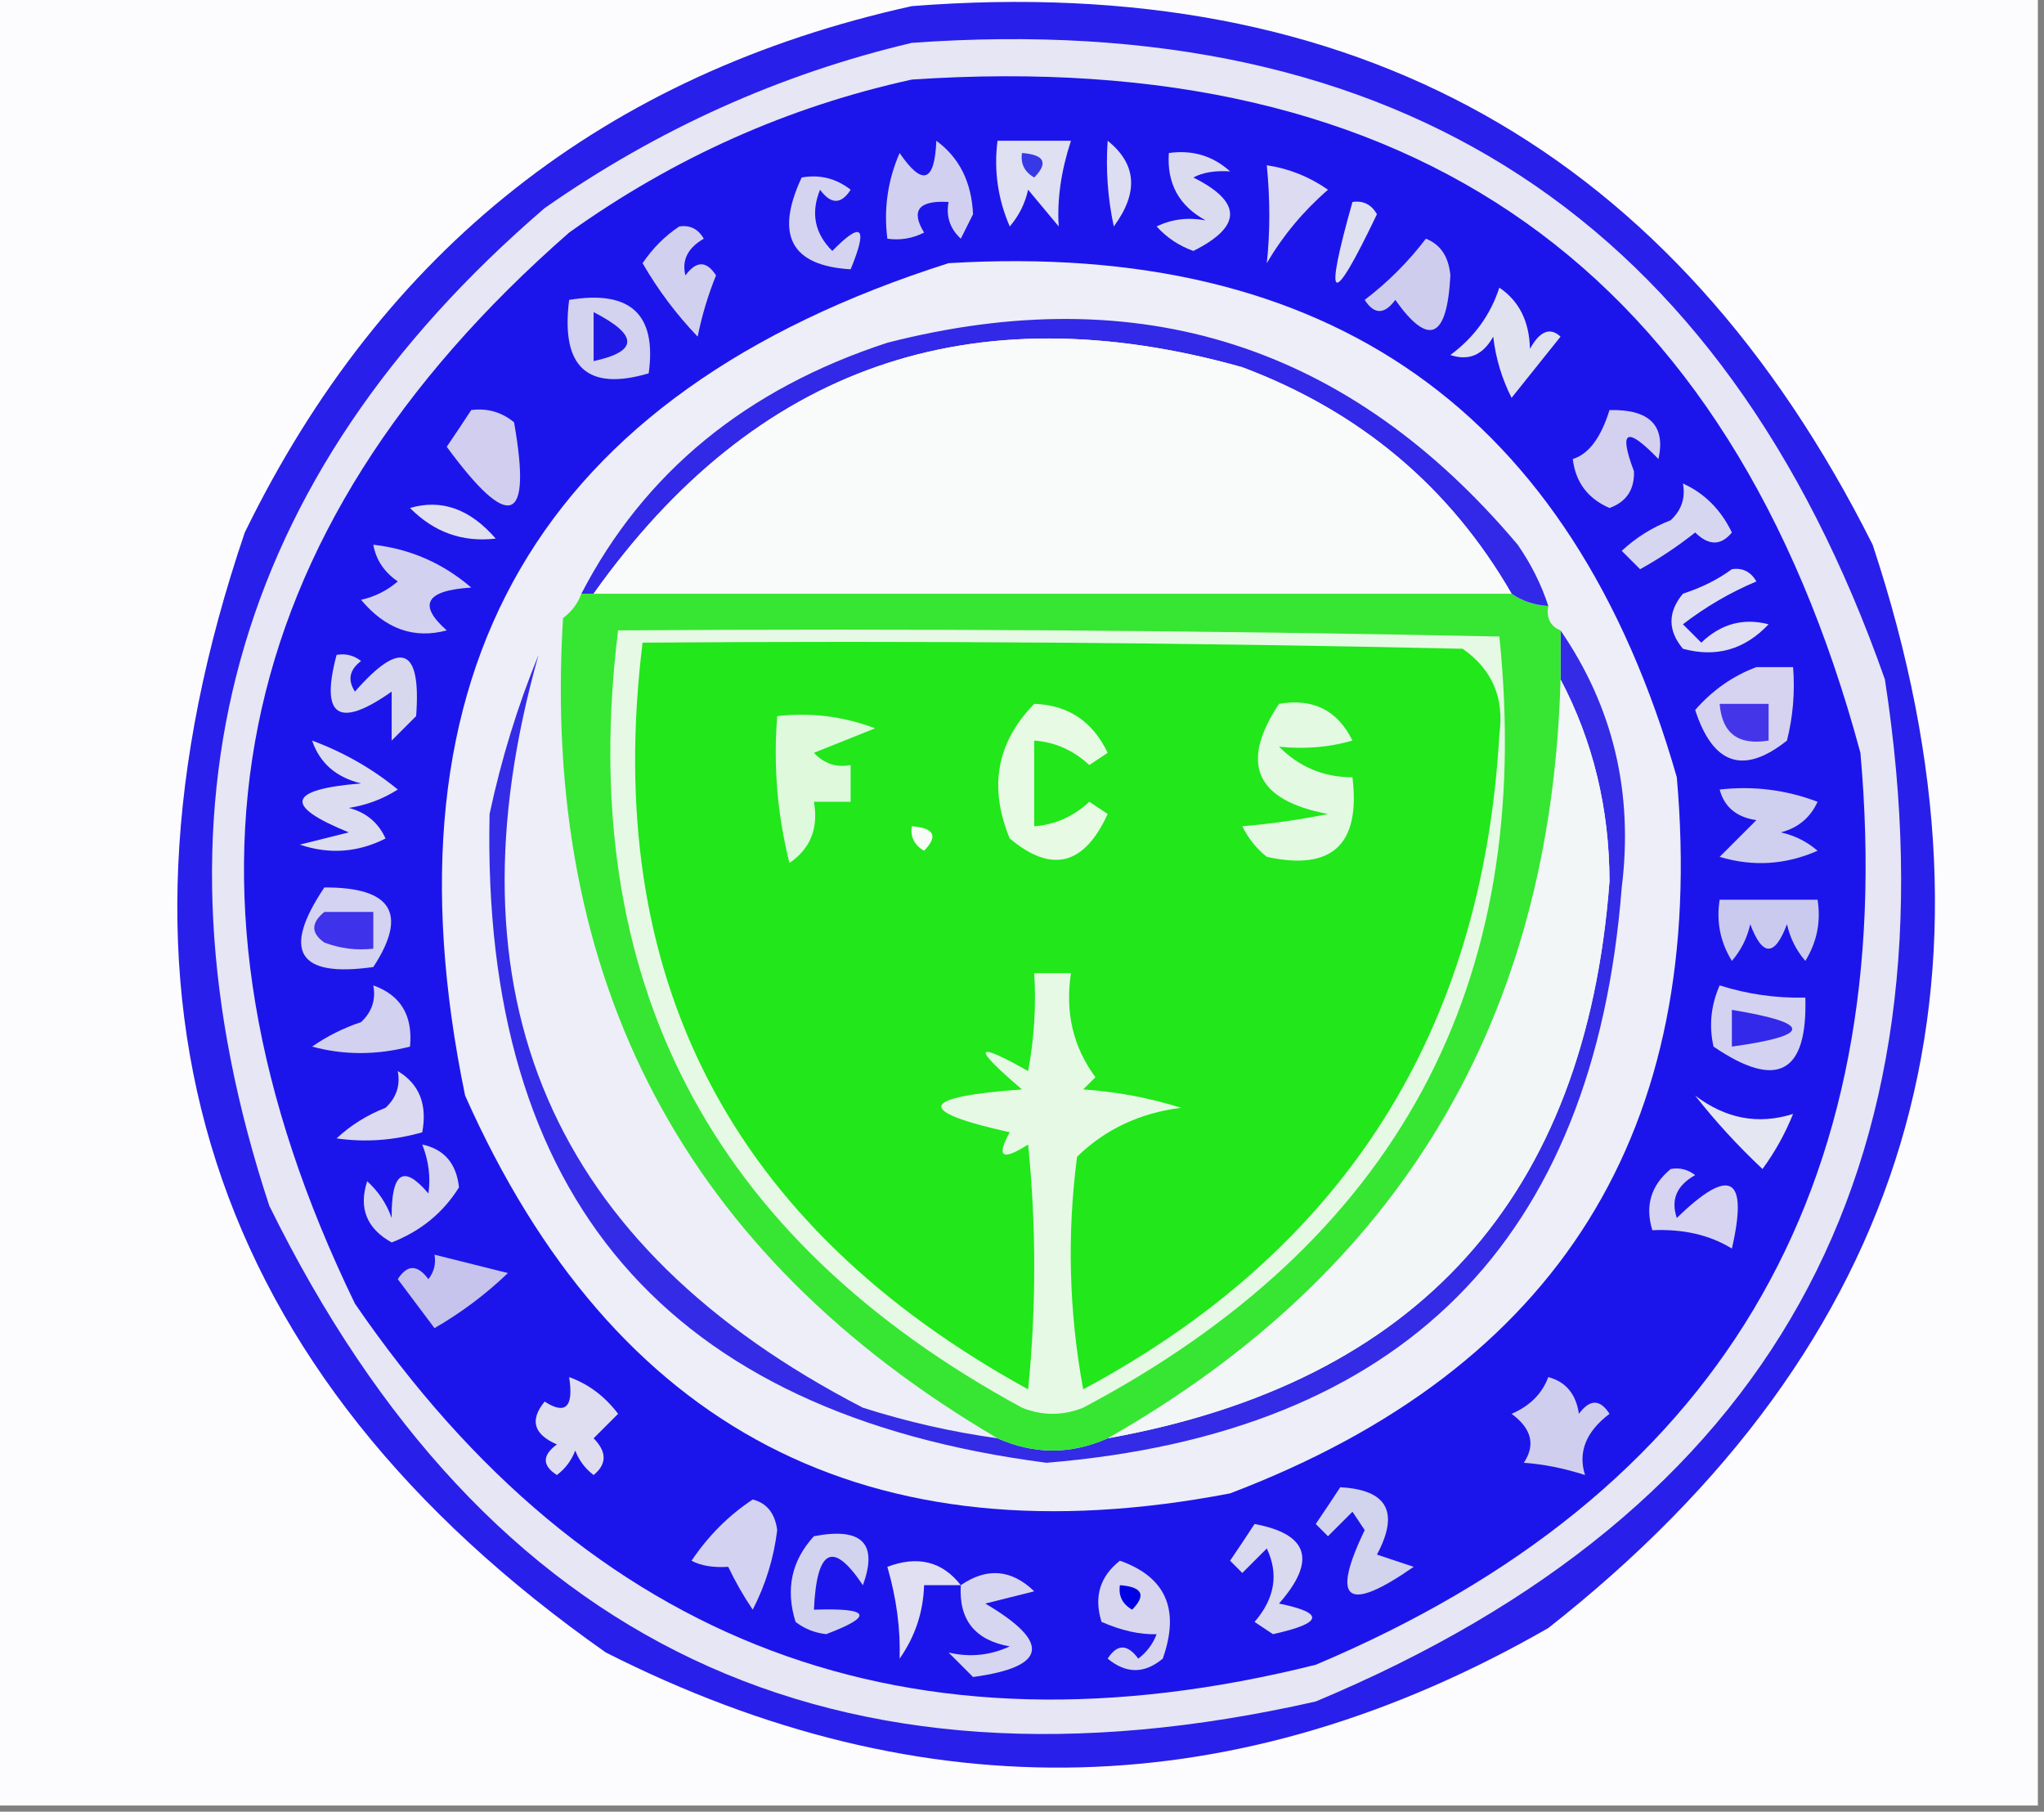 <?xml version="1.0" encoding="UTF-8"?>
<!DOCTYPE svg PUBLIC "-//W3C//DTD SVG 1.1//EN" "http://www.w3.org/Graphics/SVG/1.1/DTD/svg11.dtd">
<svg xmlns="http://www.w3.org/2000/svg" version="1.1" width="167px" height="148px" style="shape-rendering:geometricPrecision; text-rendering:geometricPrecision; image-rendering:optimizeQuality; fill-rule:evenodd; clip-rule:evenodd" xmlns:xlink="http://www.w3.org/1999/xlink">
<rect width="100%" height="100%" fill="#808080" stroke="none"/>
<g><path style="opacity:1" fill="#fcfcfe" d="M -0.5,-0.5 C 55.167,-0.5 110.833,-0.5 166.5,-0.5C 166.5,48.833 166.5,98.167 166.5,147.5C 110.833,147.5 55.167,147.5 -0.5,147.5C -0.5,98.167 -0.5,48.833 -0.5,-0.5 Z"/></g>
<g><path style="opacity:1" fill="#291fea" d="M 74.5,0.5 C 110.694,-2.328 136.86,12.338 153,44.5C 164.848,80.288 156.015,109.788 126.5,133C 101.204,147.507 75.537,148.173 49.5,135C 16.895,112.078 7.062,81.578 20,43.5C 31.287,20.372 49.454,6.039 74.5,0.5 Z"/></g>
<g><path style="opacity:1" fill="#e6e6f4" d="M 74.5,3.5 C 114.305,0.644 140.805,17.978 154,55.5C 160.199,95.615 144.699,123.448 107.5,139C 68.169,147.914 39.669,134.414 22,98.5C 11.364,66.203 18.863,39.036 44.5,17C 53.742,10.54 63.742,6.041 74.5,3.5 Z"/></g>
<g><path style="opacity:1" fill="#1c15eb" d="M 74.5,6.5 C 115.544,3.746 141.378,22.08 152,61.5C 155.198,97.292 140.365,122.125 107.5,136C 74.352,144.289 48.185,134.456 29,106.5C 12.61,72.72 18.443,43.553 46.5,19C 55.061,12.882 64.395,8.715 74.5,6.5 Z"/></g>
<g><path style="opacity:1" fill="#e0e0f2" d="M 78.5,129.5 C 77.5,129.5 76.5,129.5 75.5,129.5C 75.435,131.696 74.768,133.696 73.5,135.5C 73.579,133.071 73.245,130.571 72.5,128C 74.989,127.059 76.989,127.559 78.5,129.5 Z"/></g>
<g><path style="opacity:1" fill="#d7d6ee" d="M 91.5,127.5 C 95.254,128.828 96.421,131.494 95,135.5C 93.506,136.747 92.006,136.747 90.5,135.5C 91.274,134.289 92.107,134.289 93,135.5C 93.692,134.975 94.192,134.308 94.5,133.5C 93.152,133.55 91.652,133.217 90,132.5C 89.36,130.457 89.86,128.79 91.5,127.5 Z"/></g>
<g><path style="opacity:1" fill="#0000e4" d="M 91.5,129.5 C 93.337,129.639 93.67,130.306 92.5,131.5C 91.703,131.043 91.369,130.376 91.5,129.5 Z"/></g>
<g><path style="opacity:1" fill="#d6d6f0" d="M 78.5,129.5 C 80.635,128.034 82.635,128.2 84.5,130C 83.167,130.333 81.833,130.667 80.5,131C 85.898,134.177 85.565,136.177 79.5,137C 78.833,136.333 78.167,135.667 77.5,135C 79.225,135.409 80.892,135.242 82.5,134.5C 79.658,133.996 78.325,132.329 78.5,129.5 Z"/></g>
<g><path style="opacity:1" fill="#d4d2f1" d="M 61.5,122.5 C 62.649,122.791 63.316,123.624 63.5,125C 63.219,127.292 62.552,129.458 61.5,131.5C 60.738,130.372 60.071,129.205 59.5,128C 58.262,128.077 57.262,127.911 56.5,127.5C 57.882,125.451 59.548,123.785 61.5,122.5 Z"/></g>
<g><path style="opacity:1" fill="#d2d3ee" d="M 66.5,125.5 C 70.419,124.746 71.753,126.08 70.5,129.5C 68.061,125.843 66.728,126.509 66.5,131.5C 71.1,131.345 71.433,132.012 67.5,133.5C 66.558,133.392 65.725,133.059 65,132.5C 64.167,129.829 64.667,127.496 66.5,125.5 Z"/></g>
<g><path style="opacity:1" fill="#d9d9ef" d="M 102.5,124.5 C 106.919,125.323 107.586,127.49 104.5,131C 108.269,131.766 108.102,132.599 104,133.5C 103.5,133.167 103,132.833 102.5,132.5C 104.156,130.588 104.489,128.588 103.5,126.5C 102.833,127.167 102.167,127.833 101.5,128.5C 101.167,128.167 100.833,127.833 100.5,127.5C 101.193,126.482 101.859,125.482 102.5,124.5 Z"/></g>
<g><path style="opacity:1" fill="#d2d3ed" d="M 109.5,121.5 C 113.35,121.701 114.35,123.534 112.5,127C 113.5,127.333 114.5,127.667 115.5,128C 110.037,131.808 108.704,130.808 111.5,125C 111.167,124.5 110.833,124 110.5,123.5C 109.833,124.167 109.167,124.833 108.5,125.5C 108.167,125.167 107.833,124.833 107.5,124.5C 108.193,123.482 108.859,122.482 109.5,121.5 Z"/></g>
<g><path style="opacity:1" fill="#d0ceee" d="M 126.5,112.5 C 127.931,112.881 128.764,113.881 129,115.5C 129.893,114.289 130.726,114.289 131.5,115.5C 129.578,116.96 128.911,118.627 129.5,120.5C 127.765,119.943 126.098,119.61 124.5,119.5C 125.471,118.038 125.138,116.705 123.5,115.5C 124.993,114.859 125.993,113.859 126.5,112.5 Z"/></g>
<g><path style="opacity:1" fill="#dfdef0" d="M 46.5,112.5 C 48.078,113.066 49.412,114.066 50.5,115.5C 49.833,116.167 49.167,116.833 48.5,117.5C 49.59,118.609 49.59,119.609 48.5,120.5C 47.808,119.975 47.308,119.308 47,118.5C 46.692,119.308 46.192,119.975 45.5,120.5C 44.289,119.726 44.289,118.893 45.5,118C 43.595,117.174 43.261,116.007 44.5,114.5C 46.214,115.609 46.881,114.942 46.5,112.5 Z"/></g>
<g><path style="opacity:1" fill="#c6c3ed" d="M 35.5,102.5 C 37.482,102.995 39.482,103.495 41.5,104C 39.679,105.743 37.679,107.243 35.5,108.5C 34.5,107.167 33.5,105.833 32.5,104.5C 33.274,103.289 34.107,103.289 35,104.5C 35.464,103.906 35.631,103.239 35.5,102.5 Z"/></g>
<g><path style="opacity:1" fill="#d7d6ee" d="M 34.5,93.5 C 36.293,93.884 37.293,95.05 37.5,97C 36.206,99.076 34.373,100.576 32,101.5C 29.955,100.362 29.288,98.695 30,96.5C 30.915,97.328 31.581,98.328 32,99.5C 31.965,95.755 32.965,95.088 35,97.5C 35.195,96.181 35.028,94.847 34.5,93.5 Z"/></g>
<g><path style="opacity:1" fill="#d6d4f0" d="M 136.5,95.5 C 137.239,95.369 137.906,95.536 138.5,96C 136.993,96.837 136.493,98.004 137,99.5C 141.356,95.261 142.856,96.094 141.5,102C 139.696,100.889 137.529,100.389 135,100.5C 134.387,98.505 134.887,96.838 136.5,95.5 Z"/></g>
<g><path style="opacity:1" fill="#e4e6f1" d="M 138.5,89.5 C 140.994,91.398 143.66,91.898 146.5,91C 145.853,92.609 145.02,94.109 144,95.5C 141.961,93.582 140.127,91.582 138.5,89.5 Z"/></g>
<g><path style="opacity:1" fill="#dbdaf0" d="M 32.5,87.5 C 34.256,88.552 34.923,90.219 34.5,92.5C 32.181,93.167 29.847,93.334 27.5,93C 28.665,91.916 29.998,91.083 31.5,90.5C 32.386,89.675 32.719,88.675 32.5,87.5 Z"/></g>
<g><path style="opacity:1" fill="#d2d1f0" d="M 30.5,80.5 C 32.741,81.3 33.741,82.966 33.5,85.5C 30.756,86.205 28.089,86.205 25.5,85.5C 26.736,84.643 28.069,83.977 29.5,83.5C 30.386,82.675 30.719,81.675 30.5,80.5 Z"/></g>
<g><path style="opacity:1" fill="#d3d2f1" d="M 140.5,80.5 C 142.764,81.219 145.097,81.552 147.5,81.5C 147.686,87.704 145.186,89.037 140,85.5C 139.616,83.803 139.782,82.137 140.5,80.5 Z"/></g>
<g><path style="opacity:1" fill="#3329ea" d="M 141.5,82.5 C 148.075,83.588 148.075,84.588 141.5,85.5C 141.5,84.5 141.5,83.5 141.5,82.5 Z"/></g>
<g><path style="opacity:1" fill="#cacaee" d="M 140.5,73.5 C 143.167,73.5 145.833,73.5 148.5,73.5C 148.785,75.288 148.452,76.955 147.5,78.5C 146.749,77.624 146.249,76.624 146,75.5C 145,78.167 144,78.167 143,75.5C 142.751,76.624 142.251,77.624 141.5,78.5C 140.548,76.955 140.215,75.288 140.5,73.5 Z"/></g>
<g><path style="opacity:1" fill="#d4d3f1" d="M 26.5,72.5 C 32.016,72.473 33.349,74.64 30.5,79C 24.339,79.878 23.006,77.711 26.5,72.5 Z"/></g>
<g><path style="opacity:1" fill="#3e32ea" d="M 26.5,74.5 C 27.833,74.5 29.167,74.5 30.5,74.5C 30.5,75.5 30.5,76.5 30.5,77.5C 29.127,77.657 27.793,77.49 26.5,77C 25.402,76.23 25.402,75.397 26.5,74.5 Z"/></g>
<g><path style="opacity:1" fill="#cfcfef" d="M 140.5,64.5 C 143.247,64.187 145.914,64.52 148.5,65.5C 147.91,66.799 146.91,67.632 145.5,68C 146.624,68.249 147.624,68.749 148.5,69.5C 145.894,70.652 143.227,70.818 140.5,70C 141.5,69 142.5,68 143.5,67C 141.881,66.764 140.881,65.931 140.5,64.5 Z"/></g>
<g><path style="opacity:1" fill="#dcdcf0" d="M 25.5,60.5 C 28.1,61.468 30.434,62.801 32.5,64.5C 31.271,65.281 29.938,65.781 28.5,66C 29.91,66.368 30.91,67.201 31.5,68.5C 29.235,69.647 26.902,69.814 24.5,69C 25.833,68.667 27.167,68.333 28.5,68C 23.138,65.826 23.471,64.493 29.5,64C 27.456,63.502 26.122,62.335 25.5,60.5 Z"/></g>
<g><path style="opacity:1" fill="#d5d3ef" d="M 143.5,54.5 C 144.5,54.5 145.5,54.5 146.5,54.5C 146.662,56.527 146.495,58.527 146,60.5C 142.456,63.32 139.956,62.486 138.5,58C 139.921,56.377 141.588,55.211 143.5,54.5 Z"/></g>
<g><path style="opacity:1" fill="#4535e9" d="M 140.5,57.5 C 141.833,57.5 143.167,57.5 144.5,57.5C 144.5,58.5 144.5,59.5 144.5,60.5C 142.027,60.912 140.694,59.912 140.5,57.5 Z"/></g>
<g><path style="opacity:1" fill="#d7d8ee" d="M 27.5,53.5 C 28.239,53.369 28.906,53.536 29.5,54C 28.549,54.718 28.383,55.551 29,56.5C 32.755,52.212 34.422,52.879 34,58.5C 33.333,59.167 32.667,59.833 32,60.5C 32,59.167 32,57.833 32,56.5C 27.652,59.558 26.152,58.558 27.5,53.5 Z"/></g>
<g><path style="opacity:1" fill="#e0e0f2" d="M 141.5,46.5 C 142.376,46.369 143.043,46.703 143.5,47.5C 141.345,48.41 139.345,49.577 137.5,51C 138,51.5 138.5,52 139,52.5C 140.599,50.964 142.433,50.464 144.5,51C 142.545,53.071 140.212,53.738 137.5,53C 136.253,51.506 136.253,50.006 137.5,48.5C 139.026,48.006 140.359,47.339 141.5,46.5 Z"/></g>
<g><path style="opacity:1" fill="#d2d1f0" d="M 30.5,44.5 C 33.516,44.841 36.182,46.007 38.5,48C 34.787,48.23 34.12,49.397 36.5,51.5C 33.824,52.217 31.49,51.384 29.5,49C 30.624,48.751 31.624,48.251 32.5,47.5C 31.388,46.735 30.721,45.735 30.5,44.5 Z"/></g>
<g><path style="opacity:1" fill="#e0e0f1" d="M 33.5,41.5 C 36.072,40.744 38.405,41.577 40.5,44C 37.793,44.317 35.46,43.484 33.5,41.5 Z"/></g>
<g><path style="opacity:1" fill="#d7d6f0" d="M 137.5,39.5 C 139.257,40.292 140.591,41.625 141.5,43.5C 140.609,44.59 139.609,44.59 138.5,43.5C 137.086,44.624 135.586,45.624 134,46.5C 133.5,46 133,45.5 132.5,45C 133.665,43.916 134.998,43.083 136.5,42.5C 137.386,41.675 137.719,40.675 137.5,39.5 Z"/></g>
<g><path style="opacity:1" fill="#d4d0f0" d="M 131.5,33.5 C 134.767,33.424 136.101,34.757 135.5,37.5C 132.895,34.801 132.228,35.134 133.5,38.5C 133.547,40 132.881,41 131.5,41.5C 129.728,40.73 128.728,39.397 128.5,37.5C 129.8,37.096 130.8,35.763 131.5,33.5 Z"/></g>
<g><path style="opacity:1" fill="#d1ceef" d="M 38.5,33.5 C 39.822,33.33 40.989,33.663 42,34.5C 43.473,42.833 41.64,43.5 36.5,36.5C 37.193,35.482 37.859,34.482 38.5,33.5 Z"/></g>
<g><path style="opacity:1" fill="#e0e2f0" d="M 122.5,23.5 C 124.117,24.589 124.95,26.256 125,28.5C 125.811,27.04 126.645,26.707 127.5,27.5C 126.167,29.167 124.833,30.833 123.5,32.5C 122.702,30.922 122.202,29.256 122,27.5C 121.163,29.007 119.996,29.507 118.5,29C 120.439,27.568 121.772,25.735 122.5,23.5 Z"/></g>
<g><path style="opacity:1" fill="#d3d2ef" d="M 46.5,24.5 C 51.501,23.671 53.668,25.671 53,30.5C 47.974,31.983 45.807,29.983 46.5,24.5 Z"/></g>
<g><path style="opacity:1" fill="#1e18e6" d="M 48.5,25.5 C 52.165,27.374 52.165,28.707 48.5,29.5C 48.5,28.167 48.5,26.833 48.5,25.5 Z"/></g>
<g><path style="opacity:1" fill="#d2d0ef" d="M 55.5,18.5 C 56.376,18.369 57.043,18.703 57.5,19.5C 56.189,20.258 55.689,21.258 56,22.5C 56.893,21.289 57.726,21.289 58.5,22.5C 57.846,24.115 57.346,25.782 57,27.5C 55.257,25.679 53.757,23.679 52.5,21.5C 53.34,20.265 54.34,19.265 55.5,18.5 Z"/></g>
<g><path style="opacity:1" fill="#cfcdee" d="M 116.5,19.5 C 117.693,19.97 118.36,20.97 118.5,22.5C 118.231,27.684 116.731,28.351 114,24.5C 113.107,25.711 112.274,25.711 111.5,24.5C 113.394,23.055 115.06,21.388 116.5,19.5 Z"/></g>
<g><path style="opacity:1" fill="#edeef7" d="M 77.5,21.5 C 108.609,19.63 128.442,33.63 137,63.5C 139.521,92.287 127.354,111.787 100.5,122C 70.987,127.661 50.153,116.828 38,89.5C 30.834,54.814 44.001,32.147 77.5,21.5 Z"/></g>
<g><path style="opacity:1" fill="#342be7" d="M 127.5,51.5 C 131.798,57.756 133.465,64.756 132.5,72.5C 130.232,101.435 114.565,117.101 85.5,119.5C 54.483,115.476 39.316,97.809 40,66.5C 40.962,61.997 42.295,57.664 44,53.5C 36.152,81.312 44.985,101.812 70.5,115C 74.112,116.15 77.778,116.983 81.5,117.5C 84.5,118.833 87.5,118.833 90.5,117.5C 115.889,112.942 129.556,97.775 131.5,72C 131.489,66.044 130.156,60.544 127.5,55.5C 127.5,54.167 127.5,52.833 127.5,51.5 Z"/></g>
<g><path style="opacity:1" fill="#f2f6f6" d="M 127.5,55.5 C 130.156,60.544 131.489,66.044 131.5,72C 129.556,97.775 115.889,112.942 90.5,117.5C 114.406,103.889 126.739,83.223 127.5,55.5 Z"/></g>
<g><path style="opacity:1" fill="#36e632" d="M 47.5,48.5 C 47.833,48.5 48.167,48.5 48.5,48.5C 73.5,48.5 98.5,48.5 123.5,48.5C 124.391,49.11 125.391,49.443 126.5,49.5C 126.328,50.492 126.662,51.158 127.5,51.5C 127.5,52.833 127.5,54.167 127.5,55.5C 126.739,83.223 114.406,103.889 90.5,117.5C 87.5,118.833 84.5,118.833 81.5,117.5C 56.02,102.546 44.187,80.212 46,50.5C 46.717,49.956 47.217,49.289 47.5,48.5 Z"/></g>
<g><path style="opacity:1" fill="#e6f9e4" d="M 50.5,51.5 C 74.502,51.333 98.502,51.5 122.5,52C 125.443,80.434 114.11,101.434 88.5,115C 86.833,115.667 85.167,115.667 83.5,115C 57.994,101.149 46.994,79.983 50.5,51.5 Z"/></g>
<g><path style="opacity:1" fill="#21e71b" d="M 52.5,52.5 C 74.836,52.333 97.169,52.5 119.5,53C 121.919,54.686 122.919,57.019 122.5,60C 121.129,84.258 109.795,102.091 88.5,113.5C 87.336,107.193 87.169,100.859 88,94.5C 90.295,92.257 93.129,90.924 96.5,90.5C 93.893,89.682 91.226,89.182 88.5,89C 88.833,88.667 89.167,88.333 89.5,88C 87.679,85.544 87.012,82.711 87.5,79.5C 86.5,79.5 85.5,79.5 84.5,79.5C 84.664,82.187 84.497,84.854 84,87.5C 79.555,84.992 79.389,85.492 83.5,89C 75.058,89.608 74.725,90.774 82.5,92.5C 81.371,94.529 81.871,94.863 84,93.5C 84.667,100.167 84.667,106.833 84,113.5C 59.645,100.119 49.145,79.786 52.5,52.5 Z"/></g>
<g><path style="opacity:1" fill="#f7fcf6" d="M 74.5,67.5 C 76.337,67.639 76.67,68.306 75.5,69.5C 74.703,69.043 74.369,68.376 74.5,67.5 Z"/></g>
<g><path style="opacity:1" fill="#e7fae4" d="M 84.5,57.5 C 87.272,57.595 89.272,58.928 90.5,61.5C 90,61.833 89.5,62.167 89,62.5C 87.7,61.293 86.2,60.626 84.5,60.5C 84.5,62.833 84.5,65.167 84.5,67.5C 86.2,67.374 87.7,66.707 89,65.5C 89.5,65.833 90,66.167 90.5,66.5C 88.579,70.703 85.912,71.369 82.5,68.5C 80.762,64.31 81.429,60.643 84.5,57.5 Z"/></g>
<g><path style="opacity:1" fill="#e3f9e2" d="M 104.5,57.5 C 107.278,57.022 109.278,58.022 110.5,60.5C 108.587,61.051 106.587,61.218 104.5,61C 106.158,62.663 108.158,63.496 110.5,63.5C 111.169,69 108.835,71.167 103.5,70C 102.643,69.311 101.977,68.478 101.5,67.5C 103.805,67.308 106.138,66.974 108.5,66.5C 102.587,65.379 101.254,62.379 104.5,57.5 Z"/></g>
<g><path style="opacity:1" fill="#dff9dd" d="M 63.5,58.5 C 66.247,58.187 68.913,58.52 71.5,59.5C 69.833,60.167 68.167,60.833 66.5,61.5C 67.325,62.386 68.325,62.719 69.5,62.5C 69.5,63.5 69.5,64.5 69.5,65.5C 68.5,65.5 67.5,65.5 66.5,65.5C 66.884,67.665 66.217,69.332 64.5,70.5C 63.509,66.555 63.176,62.555 63.5,58.5 Z"/></g>
<g><path style="opacity:1" fill="#3228e7" d="M 126.5,49.5 C 125.391,49.443 124.391,49.11 123.5,48.5C 118.469,39.787 111.136,33.621 101.5,30C 79.346,23.772 61.679,29.938 48.5,48.5C 48.167,48.5 47.833,48.5 47.5,48.5C 52.63,38.602 60.963,31.769 72.5,28C 93.1,22.713 110.267,28.213 124,44.5C 125.094,46.078 125.928,47.745 126.5,49.5 Z"/></g>
<g><path style="opacity:1" fill="#f9fafa" d="M 123.5,48.5 C 98.5,48.5 73.5,48.5 48.5,48.5C 61.679,29.938 79.346,23.772 101.5,30C 111.136,33.621 118.469,39.787 123.5,48.5 Z"/></g>
<g><path style="opacity:1" fill="#e0e1f0" d="M 110.5,16.5 C 111.376,16.369 112.043,16.703 112.5,17.5C 108.785,25.273 108.118,24.94 110.5,16.5 Z"/></g>
<g><path style="opacity:1" fill="#d5d4f0" d="M 65.5,14.5 C 66.978,14.238 68.311,14.571 69.5,15.5C 68.726,16.711 67.893,16.711 67,15.5C 66.226,17.403 66.56,19.07 68,20.5C 70.428,18.026 70.928,18.526 69.5,22C 64.632,21.711 63.299,19.211 65.5,14.5 Z"/></g>
<g><path style="opacity:1" fill="#dbdbf0" d="M 95.5,12.5 C 97.429,12.231 99.095,12.731 100.5,14C 99.262,13.923 98.262,14.089 97.5,14.5C 101.5,16.5 101.5,18.5 97.5,20.5C 96.328,20.081 95.328,19.415 94.5,18.5C 95.716,17.904 97.049,17.737 98.5,18C 96.323,16.814 95.323,14.981 95.5,12.5 Z"/></g>
<g><path style="opacity:1" fill="#dcdbf2" d="M 103.5,13.5 C 105.312,13.771 106.978,14.438 108.5,15.5C 106.484,17.249 104.818,19.249 103.5,21.5C 103.776,18.948 103.776,16.282 103.5,13.5 Z"/></g>
<g><path style="opacity:1" fill="#dedef3" d="M 90.5,11.5 C 92.874,13.401 93.041,15.735 91,18.5C 90.503,16.19 90.337,13.857 90.5,11.5 Z"/></g>
<g><path style="opacity:1" fill="#d2d0f0" d="M 76.5,11.5 C 78.378,12.874 79.378,14.874 79.5,17.5C 79.167,18.167 78.833,18.833 78.5,19.5C 77.614,18.675 77.281,17.675 77.5,16.5C 75.058,16.354 74.391,17.187 75.5,19C 74.552,19.483 73.552,19.649 72.5,19.5C 72.192,17.076 72.526,14.743 73.5,12.5C 75.367,15.229 76.367,14.896 76.5,11.5 Z"/></g>
<g><path style="opacity:1" fill="#dfe0f1" d="M 81.5,11.5 C 83.5,11.5 85.5,11.5 87.5,11.5C 86.691,13.973 86.358,16.306 86.5,18.5C 85.667,17.5 84.833,16.5 84,15.5C 83.751,16.624 83.251,17.624 82.5,18.5C 81.526,16.257 81.192,13.924 81.5,11.5 Z"/></g>
<g><path style="opacity:1" fill="#3739e7" d="M 83.5,12.5 C 85.337,12.639 85.67,13.306 84.5,14.5C 83.703,14.043 83.369,13.376 83.5,12.5 Z"/></g>
</svg>
